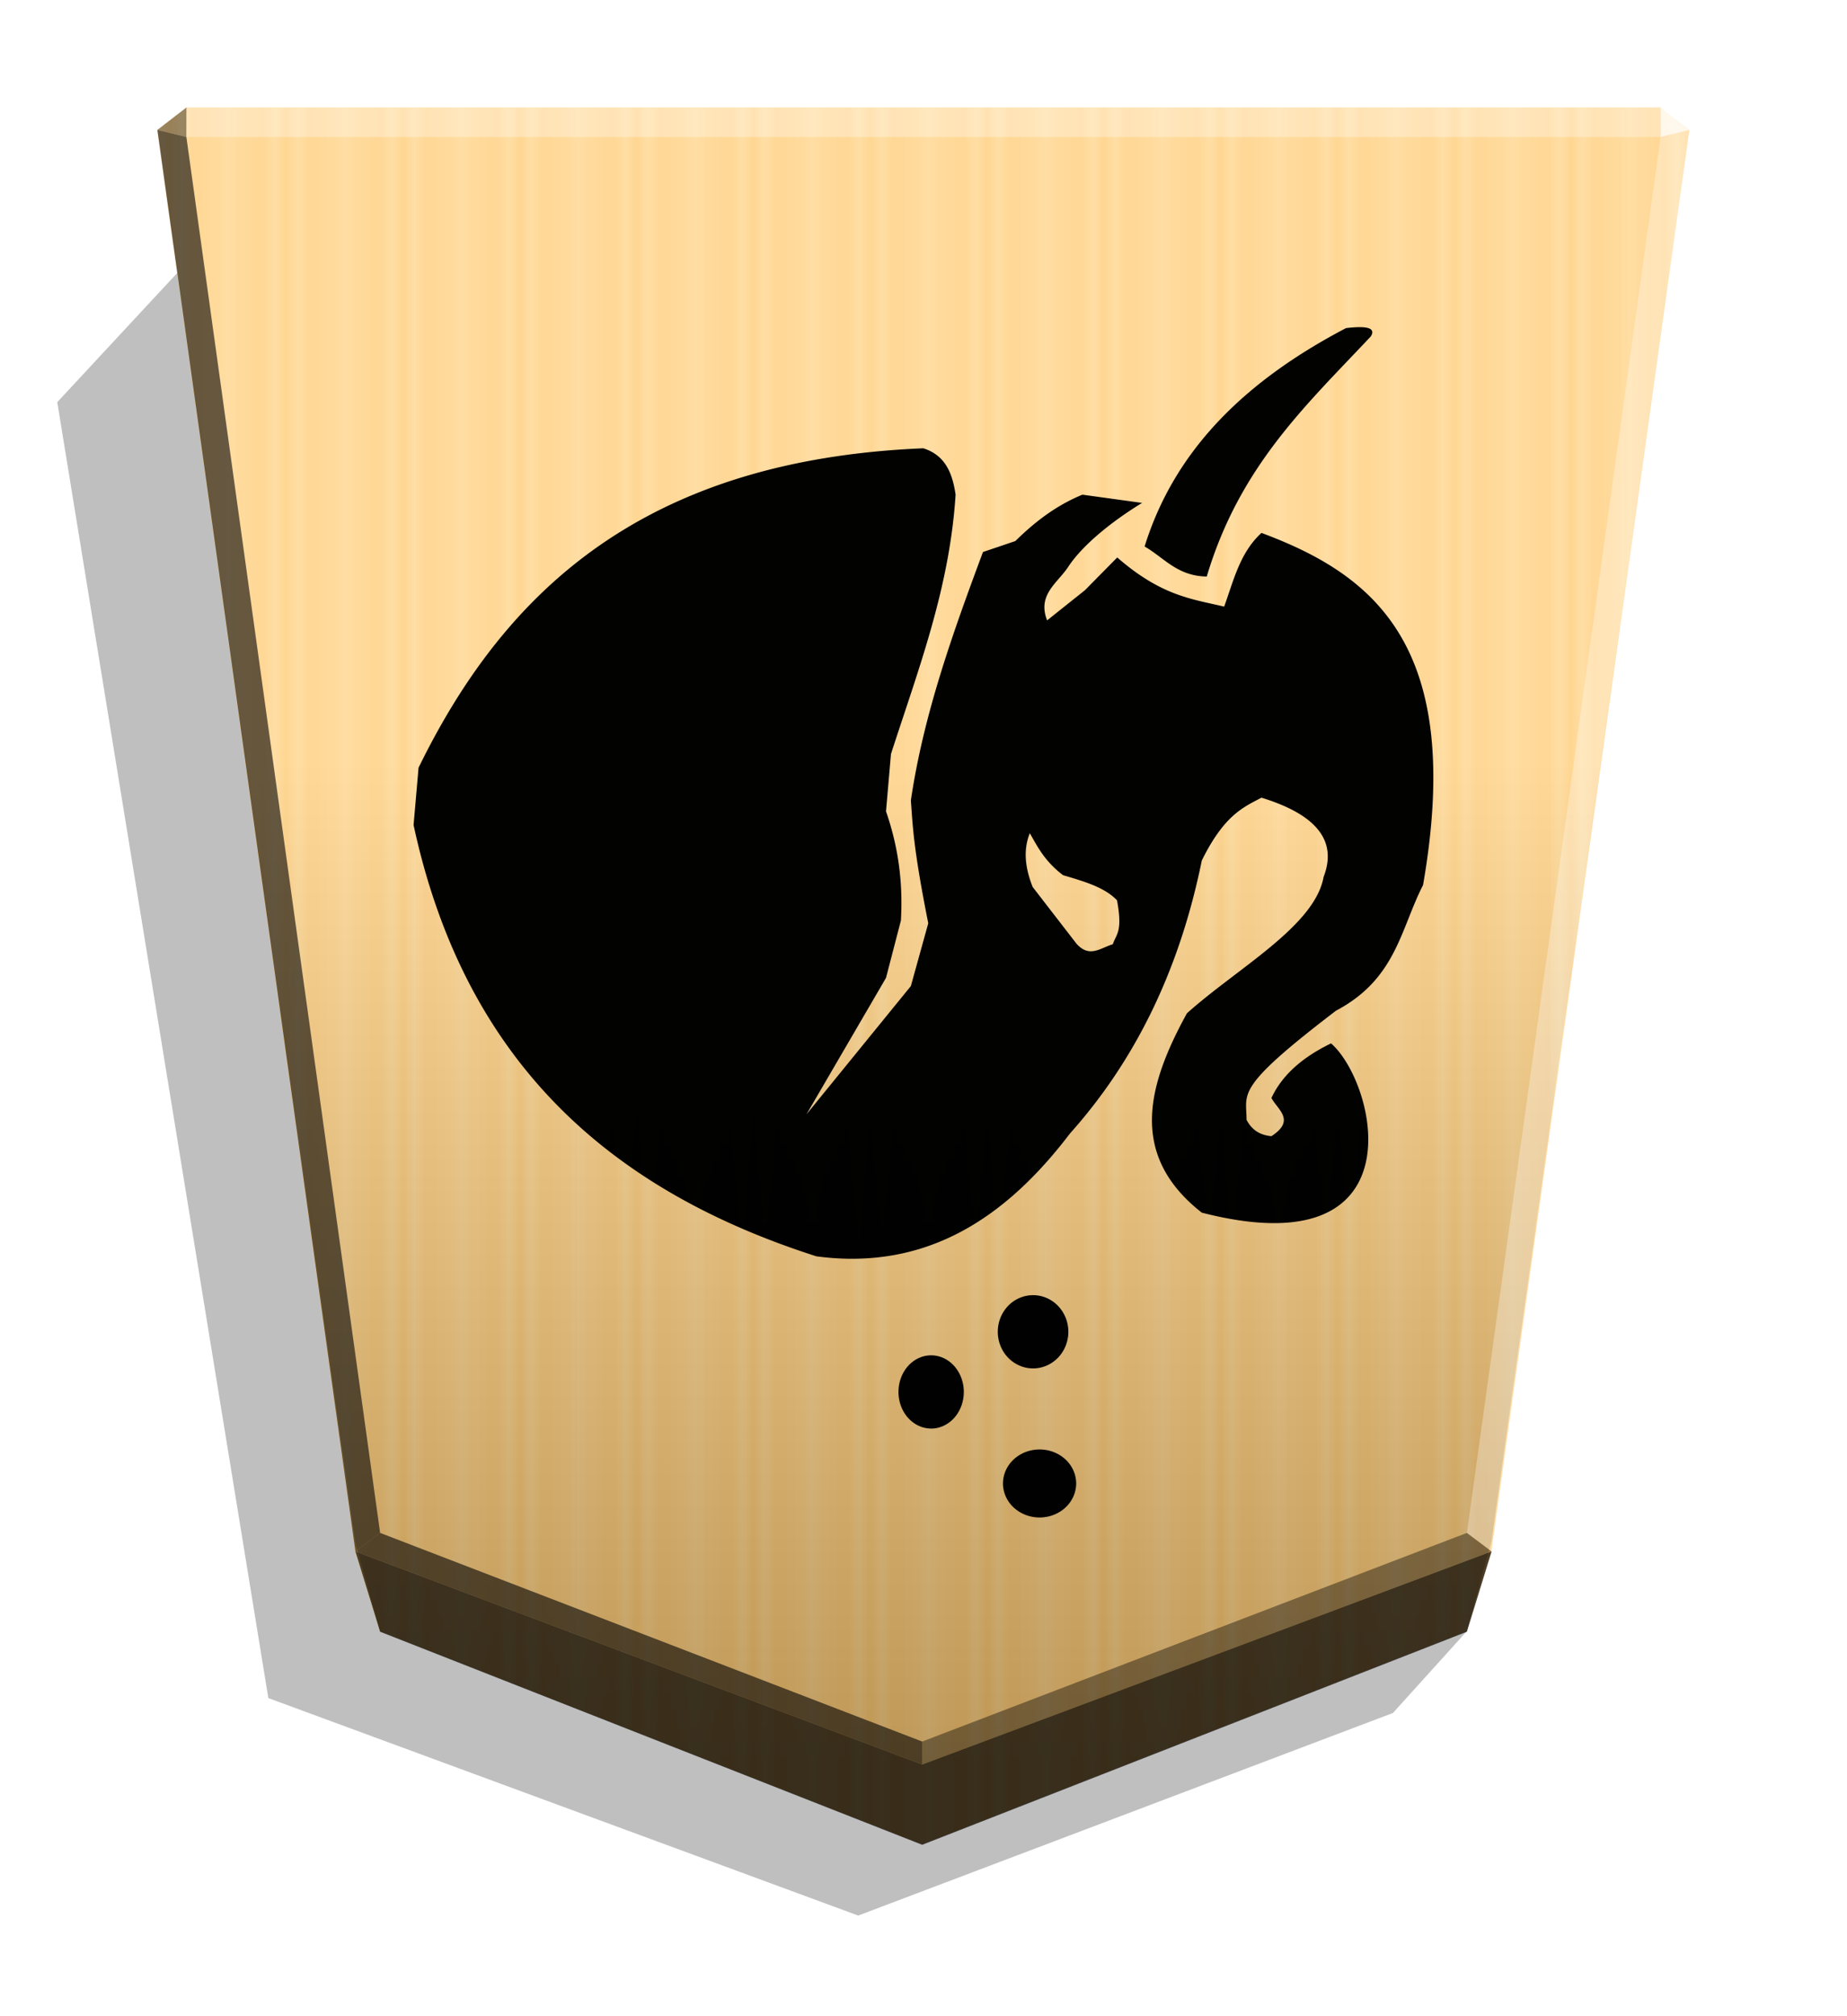 <svg xmlns="http://www.w3.org/2000/svg" width="498.898" height="544.252" viewBox="0 0 1320 1440">
    <defs>
        <linearGradient id="1_ELEPHANT_svg__b" x1="-1430.769" x2="-1409.955" y1="-77.47" y2="-77.47" gradientUnits="userSpaceOnUse" spreadMethod="reflect">
            <stop offset="0" stop-color="#ffd285"/>
            <stop offset=".232" stop-color="#ffcd79"/>
            <stop offset=".616" stop-color="#ffca73"/>
            <stop offset=".808" stop-color="#ffd386"/>
            <stop offset="1" stop-color="#ffc86e"/>
        </linearGradient>
        <linearGradient id="1_ELEPHANT_svg__c" x1="-904.556" x2="-904.556" y1="-406.052" y2="184.159" gradientUnits="userSpaceOnUse">
            <stop offset="0"/>
            <stop offset=".604" stop-color="#fff"/>
        </linearGradient>
        <filter id="1_ELEPHANT_svg__a" width="1.023" height="1.02" x="-.012" y="-.01" color-interpolation-filters="sRGB">
            <feGaussianBlur stdDeviation="2.441"/>
        </filter>
        <filter id="1_ELEPHANT_svg__d" width="1.079" height="1.068" x="-.04" y="-.034" color-interpolation-filters="sRGB">
            <feGaussianBlur in="SourceGraphic" result="blur" stdDeviation="6"/>
            <feDiffuseLighting in="blur" lighting-color="#fff" result="diffuse" surfaceScale="4">
                <feDistantLight azimuth="235" elevation="45"/>
            </feDiffuseLighting>
            <feSpecularLighting in="blur" lighting-color="#fff" result="specular" specularExponent="25" surfaceScale="4">
                <feDistantLight azimuth="280" elevation="45"/>
            </feSpecularLighting>
            <feComposite in="diffuse" in2="SourceGraphic" k1="1.4" operator="arithmetic" result="lit"/>
            <feComposite in="lit" in2="specular" k2="1" k3="1" operator="arithmetic" result="shaded"/>
            <feComposite in="shaded" in2="SourceGraphic" operator="in"/>
        </filter>
    </defs>
    <path d="m-2699.281 228.709 26.181 28.949 190.592 72.165 210.264-77.468 75.234-461.629-45.894-49.39z" filter="url(#1_ELEPHANT_svg__a)" opacity=".5" transform="matrix(-2.005 0 0 2.005 -4364.078 706.823)"/>
    <path fill="url(#1_ELEPHANT_svg__b)" d="m-1220.221-390.88-194.139 75.893-8.809 28.459-70.567 506.333 10.349 7.986h525.404l10.348-7.986-70.567-506.333-8.809-28.459z" transform="translate(-1787.64 533.54)scale(-2.005)"/>
    <path fill="url(#1_ELEPHANT_svg__c)" d="m-904.556-434.511-194.139 75.893-8.809 31.887-70.567 502.905 10.349 7.986h525.404l10.349-7.986-70.567-502.905-8.809-31.887z" opacity=".25" style="mix-blend-mode:overlay" transform="translate(-1154.688 446.054)scale(-2.005)"/>
    <path d="m133.204 97.854.043-21.064-20.75 16.013zm932.803 1010.214-17.664-13.248-389.274 149.021v16.402z" opacity=".4"/>
    <path d="m253.993 1108.068 17.664-13.248 387.412 149.021v16.402z" opacity=".6"/>
    <path d="m253.993 1108.068 17.664-13.248L133.204 97.854l-20.707-5.052z" opacity=".6"/>
    <g fill="#fff">
        <path d="m1066.007 1108.068-17.664-13.248 138.453-996.966 20.707-5.052z" opacity=".3"/>
        <path d="m1186.796 97.854-.043-21.064 20.75 16.013z" opacity=".8"/>
        <path d="M1186.796 97.854H133.204l.043-21.064h1053.506z" opacity=".3"/>
    </g>
    <path d="m271.655 1165.416-17.663-57.348 405.076 152.176 406.938-152.176-17.663 57.348-389.275 152.176z" opacity=".7"/>
    <path fill-opacity=".992" d="M742.958 1083.813a26.15 24.283 0 0 0 26.15-24.294 26.15 24.283 0 0 0-26.15-24.295 26.15 24.283 0 0 0-26.152 24.295 26.15 24.283 0 0 0 26.152 24.294m-76.81-63.52a23.349 26.15 0 0 0 22.662-26.151 23.349 26.15 0 0 0-23.363-26.15 23.349 26.15 0 0 0-23.34 26.15 23.349 26.15 0 0 0 23.34 26.15 23.349 26.15 0 0 0 .711 0zm72.154-42.95a25.217 26.15 0 0 0 25.217-26.17 25.217 26.15 0 0 0-25.217-26.15 25.217 26.15 0 0 0-25.217 26.15 25.217 26.15 0 0 0 25.217 26.17m-126.881-78.34c64.068-.892 112.721-36.163 153.276-89.469 46.083-51.49 78.128-115.884 94.196-194.965 15.923-32.145 29.234-37.836 42.655-44.845 40.687 12.487 53.985 31.689 44.409 56.532-6.29 35.27-61.968 65.326-97.716 97.492-28.393 51.633-41.72 101.297 10.63 142.339 155.627 40.007 125.43-91.771 92.41-120.897-22.031 10.642-35.563 23.85-42.634 39.003 4.56 8.52 17.458 15.906 0 27.287-9.535-.896-14.556-5.58-17.772-11.675 0-19.497-8.928-22.337 63.957-77.986 42.97-22.63 46.073-58.287 62.182-89.692 29.64-170.354-34.642-221.45-115.489-251.511-15.367 14.058-19.893 33.951-26.648 52.646-23.025-5.48-44.694-7.506-76.423-35.108-7.712 7.807-15.388 15.6-23.099 23.402l-27.013 21.524c-7.201-18.391 7.505-26.657 15.064-38.202 11.016-16.797 33.82-34.154 52.81-45.688l-42.635-5.885c-19.314 7.913-34.358 19.83-47.98 33.14l-23.099 7.81c-21.567 57.93-42.493 116.048-51.53 177.423 1.422 19.191 1.828 34.51 12.428 87.734l-12.429 44.845-74.628 91.65 56.857-97.493 10.65-40.95c1.727-29.824-2.733-55.163-10.65-77.987l3.55-40.94c19.508-60.397 41.914-118.295 46.186-185.224-2.21-15.083-7.201-28.149-23.099-33.139-199.549 8.319-299.038 102.05-360.706 228.133l-3.563 40.92c37.448 173.38 144.853 262.247 287.873 308.06 8.521 1.113 16.86 1.733 24.915 1.733 1.016 0 2.032.014 3.037 0zm168.3-219.586c-3.353 0-6.695-1.326-10.356-5.37l-31.364-40.577c-5.177-13.116-7-25.978-2.032-38.384 5.682 9.94 10.592 19.912 23.756 29.984 14.659 4.365 29.67 8.52 38.597 17.996 4.155 22.803-.686 24.102-3.038 31.344-4.963 1.418-9.84 4.661-14.882 4.966-.22.012-.457.02-.686.02zm82.713-267.63c23.604-79.283 71.97-123.245 117.284-171.561 3.658-5.986-2.54-7.705-17.772-5.884-69.384 36.335-121.887 85.015-143.927 155.98 13.977 8.014 23.3 21.13 44.41 21.443z" filter="url(#1_ELEPHANT_svg__d)"/>
</svg>
